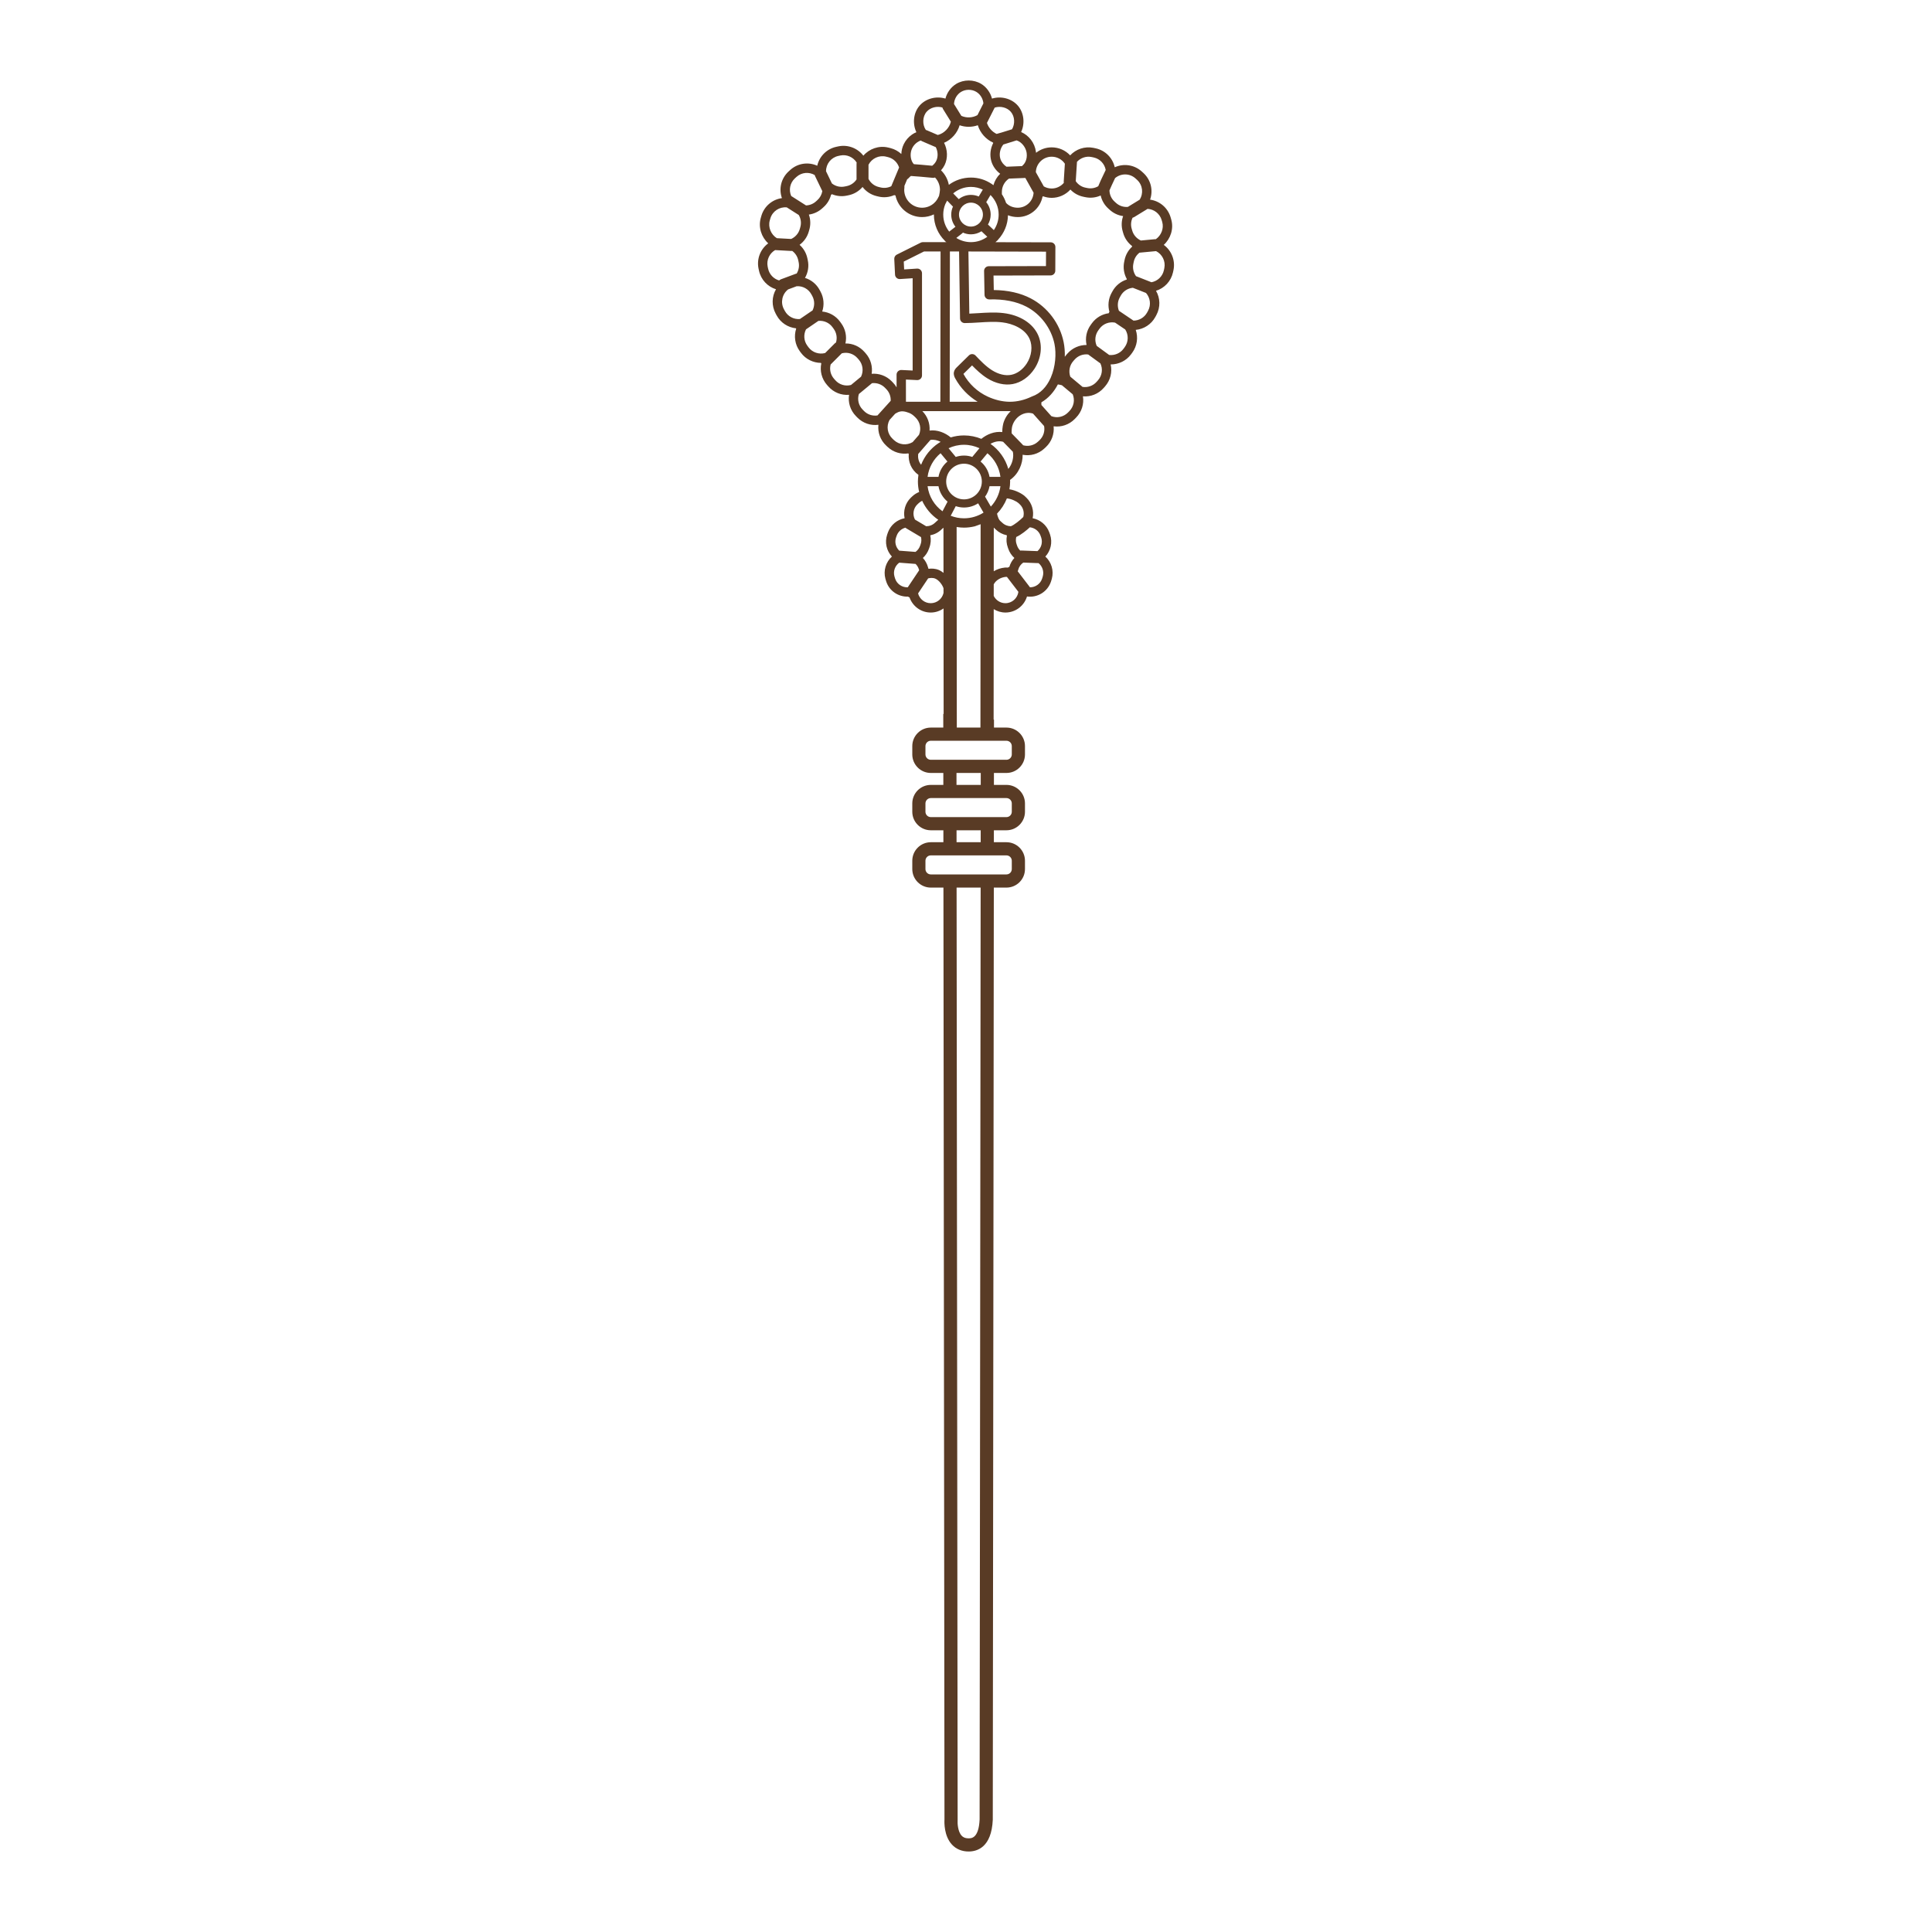 <?xml version="1.0" encoding="utf-8"?>
<!-- Generator: Adobe Illustrator 23.0.3, SVG Export Plug-In . SVG Version: 6.00 Build 0)  -->
<svg version="1.1" fill="#593b25" id="Capa_1" xmlns="http://www.w3.org/2000/svg" xmlns:xlink="http://www.w3.org/1999/xlink" x="0px" y="0px"
	 viewBox="0 0 1200 1200" enable-background="new 0 0 1200 1200" xml:space="preserve">
<path d="M722.838,152.103c4.237-3.853,6.256-9.973,4.669-15.648c-0.13-0.501-0.272-0.982-0.452-1.58
	c-1.809-5.972-6.893-10.074-12.722-10.869c1.995-5.629,0.602-12.106-4.037-16.464c-0.406-0.38-0.824-0.76-1.231-1.119
	c-4.698-4.166-11.201-4.974-16.597-2.555c-0.031-0.023-0.067-0.039-0.099-0.061c-1.308-5.683-5.774-10.358-11.804-11.669
	l-0.253-0.056c-0.425-0.094-0.845-0.185-1.281-0.27c-5.35-1.035-10.759,0.845-14.334,4.695c-2.921-3.139-7.038-4.979-11.471-4.979
	c-3.667,0-7.046,1.266-9.72,3.383c-0.021-0.218-0.045-0.437-0.073-0.656c-0.738-5.576-4.483-10.283-9.18-12.213
	c-0.004-0.008-0.007-0.016-0.01-0.024c2.434-5.228,1.826-11.866-1.977-16.329c-3.876-4.542-10.508-6.175-16.116-4.446
	c-0.988-3.745-3.411-7.136-6.722-9.14c-4.633-2.804-10.859-2.803-15.492,0.001c-3.312,2.004-5.731,5.394-6.719,9.138
	c-5.603-1.722-12.212-0.11-16.088,4.412c-3.843,4.483-4.45,11.191-1.959,16.443c-0.938,0.391-1.842,0.886-2.701,1.478
	c-2.18,1.506-3.945,3.552-5.107,5.919c-0.941,1.917-1.445,4.038-1.53,6.164c-1.838-1.705-4.116-2.988-6.716-3.662
	c-0.489-0.126-0.993-0.25-1.468-0.361c-5.784-1.37-11.713,0.763-15.398,5.067c-3.482-4.54-9.358-6.973-15.287-5.836
	c-0.427,0.083-0.847,0.176-1.271,0.269l-0.255,0.056c-6.065,1.317-10.553,6.033-11.836,11.757
	c-5.409-2.457-11.945-1.658-16.656,2.518c-0.422,0.369-0.841,0.753-1.251,1.137c-4.613,4.335-6.009,10.775-4.049,16.387
	c-0.014,0.028-0.03,0.056-0.042,0.084c-5.803,0.818-10.859,4.909-12.665,10.866c-0.153,0.512-0.303,1.023-0.432,1.515
	c-1.598,5.716,0.418,11.846,4.654,15.702c-4.714,3.458-7.245,9.448-6.05,15.534c0.1,0.501,0.214,1.015,0.323,1.506
	c1.235,5.599,5.377,9.877,10.559,11.482c-2.64,4.533-2.844,10.231-0.189,15.148l0.625,1.142c2.502,4.567,7.042,7.432,11.962,7.959
	c0.043,0.077,0.077,0.158,0.126,0.233c-1.488,4.627-0.781,9.854,2.233,13.965l0.776,1.054c2.955,3.973,7.605,6.182,12.359,6.226
	c0.058,0.122,0.156,0.226,0.228,0.343c-0.95,4.62,0.238,9.542,3.534,13.32l0.83,0.937c3.331,3.788,8.142,5.628,12.89,5.227
	c-0.735,4.706,0.738,9.608,4.252,13.194l0.901,0.927c3.511,3.559,8.366,5.12,13.069,4.496c-0.495,4.71,1.194,9.516,4.837,12.928
	l0.932,0.871c3.553,3.295,8.287,4.649,12.838,3.972c0.075,0.124,0.146,0.25,0.237,0.366c-0.343,4.751,1.409,9.651,6.023,12.984
	c-0.195,1.35-0.332,2.718-0.332,4.122c0,2.237,0.284,4.405,0.772,6.496c-1.517,0.616-2.93,1.47-4.152,2.601
	c-0.351,0.324-0.697,0.653-1.05,0.994c-3.424,3.335-4.779,8.197-3.828,12.703c-4.589,0.879-8.578,4.082-10.29,8.634
	c-0.189,0.501-0.372,1.015-0.548,1.541c-1.62,4.877-0.38,10.066,2.946,13.641c-3.732,3.386-5.422,8.699-4.029,13.792
	c0.161,0.583,0.335,1.156,0.52,1.719c1.958,5.932,7.599,9.596,13.565,9.359c0.087,0.07,0.163,0.15,0.258,0.213
	c0.203,0.136,0.426,0.213,0.644,0.304c1.913,5.441,7.072,9.369,13.158,9.369c2.964,0,5.693-0.958,7.955-2.539l0.06,65.541
	c-0.074-0.014-0.151-0.025-0.226-0.039l0.007,8.495h-7.74c-6.348,0-11.51,5.163-11.51,11.508v5.169
	c0,6.346,5.162,11.509,11.51,11.509h7.769l0.007,7.415h-7.776c-6.348,0-11.51,5.163-11.51,11.508v5.169
	c0,6.346,5.162,11.509,11.51,11.509h7.802l0.007,7.415h-7.808c-6.348,0-11.51,5.162-11.51,11.508v5.169
	c0,6.346,5.162,11.508,11.51,11.508h7.834l0.649,578.829c-0.104,1.624-0.381,10.149,4.649,15.583
	c2.591,2.804,6.172,4.284,10.354,4.284c5.272,0,14.233-2.54,15-19.726l0.646-578.971h7.84c6.345,0,11.507-5.162,11.507-11.508
	v-5.169c0-6.346-5.162-11.508-11.507-11.508h-7.814l0.007-7.415h7.807c6.345,0,11.507-5.163,11.507-11.509v-5.169
	c0-6.346-5.162-11.508-11.507-11.508h-7.781l0.008-7.415h7.773c6.345,0,11.507-5.163,11.507-11.509v-5.169
	c0-6.346-5.162-11.508-11.507-11.508h-7.744l0.004-4.936c-0.076-0.002-0.152-0.009-0.228-0.011l0.062-68.613
	c2.125,1.311,4.603,2.102,7.28,2.102c6.313,0,11.662-4.208,13.39-9.965c6.439,0.904,12.798-2.904,14.906-9.285
	c0.185-0.566,0.359-1.14,0.517-1.719c1.393-5.088-0.298-10.401-4.03-13.787c3.326-3.576,4.563-8.765,2.944-13.643
	c-0.174-0.524-0.358-1.038-0.544-1.539c-1.714-4.552-5.702-7.756-10.292-8.634c0.948-4.506-0.405-9.368-3.832-12.706
	c-0.344-0.335-0.694-0.665-1.043-0.988c-1.57-1.454-5.491-3.67-9.543-4.285c0.268-1.569,0.438-3.171,0.438-4.815
	c0-0.339-0.039-0.668-0.051-1.003c5.287-3.685,7.938-10.025,7.819-15.617c4.742,0.912,9.759-0.43,13.48-3.884l0.926-0.865
	c3.641-3.41,5.33-8.216,4.837-12.926c4.707,0.627,9.564-0.941,13.082-4.51l0.88-0.905c3.52-3.591,4.994-8.496,4.259-13.202
	c4.745,0.391,9.557-1.435,12.881-5.217l0.856-0.965c3.365-3.857,4.543-8.923,3.464-13.638c0.045,0.001,0.09,0.001,0.134,0.001
	c4.804,0,9.523-2.224,12.514-6.245l0.773-1.049c3.055-4.166,3.749-9.487,2.173-14.165c4.992-0.473,9.612-3.364,12.146-7.99
	l0.631-1.154c2.649-4.909,2.443-10.603-0.197-15.135c5.181-1.605,9.323-5.881,10.556-11.471c0.112-0.502,0.225-1.016,0.327-1.529
	C730.084,161.548,727.554,155.56,722.838,152.103z M721.53,136.662c0.123,0.408,0.246,0.817,0.373,1.301
	c1.101,3.94-0.688,8.311-3.99,10.603c-0.163-0.006-0.324-0.019-0.491-0.003l-8.791,0.827c-2.622-1.172-4.64-3.453-5.423-6.28
	l-0.262-0.914c-0.715-2.355-0.502-4.826,0.526-6.98c0.364-0.089,0.722-0.221,1.06-0.428l7.968-4.875
	c0.087-0.054,0.159-0.123,0.24-0.182C716.713,129.941,720.292,132.571,721.53,136.662z M690.928,181.017l-0.544,0.988
	c-1.987,3.632-2.374,7.813-1.307,11.637c-0.183,0.287-0.313,0.591-0.41,0.902c-4.072,0.553-7.865,2.702-10.419,6.18l-0.656,0.901
	c-2.77,3.726-3.673,8.339-2.702,12.644c-4.383-0.014-8.784,1.795-11.864,5.319l-0.765,0.874c-0.322,0.365-0.611,0.75-0.893,1.139
	c0.096-3.112-0.137-6.196-0.727-9.112c-2.338-11.562-9.982-21.714-20.448-27.157c-6.426-3.343-14.129-5.082-22.934-5.183
	l-0.17-8.998l35.475-0.084c1.595-0.004,2.888-1.294,2.896-2.89l0.06-14.756c0.004-0.772-0.3-1.514-0.847-2.061
	c-0.544-0.547-1.284-0.854-2.056-0.854c-9.007-0.001-18.016-0.027-27.022-0.054c-2.435-0.007-4.871-0.008-7.306-0.015
	c0.301-0.266,0.607-0.527,0.893-0.808c0.182-0.12,0.357-0.258,0.515-0.423c0.099-0.104,0.139-0.236,0.22-0.35
	c3.73-3.998,6.049-9.309,6.15-15.16c1.87,0.732,3.917,1.134,6.095,1.134c7.624,0,13.971-5.476,15.371-12.695
	c0.017-0.009,0.035-0.011,0.052-0.021c0.102-0.057,0.186-0.131,0.281-0.195c1.71,0.623,3.522,0.971,5.362,0.971
	c4.474,0,8.684-1.933,11.615-5.153c2.194,2.31,5.065,3.899,8.283,4.522c0.275,0.053,0.541,0.106,0.854,0.179
	c3.324,0.717,6.691,0.335,9.674-1.017c0.697,3.132,2.37,6.012,4.871,8.226c0.181,0.162,0.374,0.334,0.555,0.504
	c2.395,2.252,5.37,3.646,8.512,4.074c-1.084,3.059-1.186,6.416-0.213,9.619l0.244,0.846c0.911,3.286,2.896,6.117,5.531,8.139
	c-0.017,0.138-0.013,0.281-0.015,0.422c-2.36,2.181-4.018,5.06-4.665,8.343l-0.18,0.857c-0.835,3.761-0.208,7.629,1.597,10.888
	c-0.037,0.1-0.056,0.201-0.085,0.302C696.077,174.84,692.861,177.421,690.928,181.017z M641,246.246
	c-0.105,0.036-0.208,0.078-0.308,0.127c-4.329,2.078-8.962,3.174-13.419,3.174c-0.106,0-0.212,0-0.316-0.002
	c-4.361-0.05-9.022-1.161-13.48-3.213c-6.369-2.932-11.722-7.938-15.077-14.099v-0.001l5.365-5.266
	c2.73,2.809,5.786,5.711,9.374,7.955c5.221,3.265,10.867,4.554,15.905,3.616c5.251-0.974,10.167-4.438,13.491-9.506
	c4.246-6.481,5.121-14.471,2.281-20.854c-3.28-7.367-11.339-12.493-21.557-13.71c-5.221-0.623-10.434-0.29-15.483,0.028
	c-1.881,0.12-3.805,0.242-5.713,0.312c-0.097-6.425-0.189-12.869-0.281-19.314c-0.091-6.436-0.183-12.871-0.279-19.288
	c8.029,0.005,16.053,0.028,24.077,0.053c8.039,0.025,16.079,0.048,24.125,0.053l-0.038,8.959l-35.541,0.084
	c-0.777,0.002-1.521,0.316-2.067,0.872c-0.544,0.556-0.841,1.307-0.828,2.085l0.28,14.82c0.015,0.774,0.338,1.511,0.9,2.045
	c0.561,0.535,1.29,0.809,2.086,0.801c9.022-0.258,16.777,1.257,23.02,4.503c8.792,4.574,15.475,13.447,17.438,23.159
	c1.22,6.032,0.64,14.053-2.24,20.75c-0.137,0.216-0.238,0.453-0.315,0.699C650.054,240.168,646.343,244.398,641,246.246z
	 M598.761,321.924c-2.917,0-5.699-0.57-8.265-1.572l3.141-5.973c1.612,0.542,3.331,0.848,5.124,0.848
	c3.237,0,6.248-0.967,8.777-2.613l3.358,5.785C607.375,320.619,603.222,321.924,598.761,321.924z M609.08,325.603l-0.114,126.312
	h-14.675l-0.114-124.631l0.413,0.106c1.366,0.201,2.751,0.339,4.17,0.339c2.307,0,4.54-0.304,6.689-0.821L609.08,325.603z
	 M598.761,288.015c6.109,0,11.077,4.97,11.077,11.077c0,6.107-4.969,11.077-11.077,11.077c-6.106,0-11.074-4.969-11.074-11.077
	C587.687,292.984,592.655,288.015,598.761,288.015z M582.903,296.189h-6.769c0.751-5.877,3.725-11.068,8.073-14.675l4.268,5.158
	C585.615,289.046,583.597,292.389,582.903,296.189z M589.164,278.403c2.923-1.361,6.167-2.144,9.597-2.144
	c3.431,0,6.675,0.782,9.597,2.143l-4.282,5.177c-0.062,0.075-0.105,0.158-0.159,0.237c-1.621-0.549-3.352-0.86-5.157-0.86
	c-1.804,0-3.534,0.311-5.156,0.86c-0.053-0.079-0.097-0.162-0.159-0.237L589.164,278.403z M609.051,286.674l4.267-5.158
	c4.348,3.607,7.322,8.797,8.073,14.674h-6.77C613.928,292.389,611.91,289.047,609.051,286.674z M609.536,272.575
	c-3.33-1.358-6.963-2.121-10.775-2.121c-2.866,0-5.63,0.435-8.243,1.222c-3.505-2.906-8.322-4.867-13.148-4.248
	c0.318-4.411-1.273-8.855-4.501-12.08h54.02c0.127,0.001,0.255,0.002,0.381,0.002c0.162,0,0.326-0.012,0.487-0.014
	c-2.152,2.097-3.779,4.746-4.612,7.741c-0.013,0.047-0.633,2.503-0.633,5.284C617.767,267.796,613.012,269.718,609.536,272.575z
	 M559.915,229.809c-0.784-0.026-1.568,0.252-2.142,0.8c-0.575,0.549-0.9,1.308-0.898,2.103l0.01,7.869
	c-0.63-1.066-1.379-2.074-2.276-2.98l-0.823-0.848c-3.288-3.356-7.866-4.961-12.376-4.594c0.68-4.454-0.581-9.131-3.667-12.643
	l-0.766-0.872c-3.083-3.529-7.386-5.391-11.868-5.324c0.973-4.303,0.074-8.91-2.683-12.618l-0.68-0.937
	c-2.685-3.653-6.738-5.861-11.052-6.264c1.366-4.034,1.049-8.558-1.082-12.448l-0.527-0.962c-1.976-3.677-5.27-6.311-9.09-7.48
	c1.9-3.298,2.568-7.245,1.723-11.052l-0.191-0.901c-0.669-3.403-2.401-6.385-4.894-8.592c2.749-2.028,4.804-4.936,5.736-8.297
	l0.24-0.837c0.981-3.228,0.881-6.594-0.204-9.658c3.142-0.428,6.12-1.822,8.512-4.072c0.183-0.172,0.376-0.344,0.562-0.506
	c2.357-2.09,3.947-4.781,4.709-7.708c0.202-0.11,0.392-0.232,0.565-0.371c2.888,1.21,6.107,1.554,9.306,0.863
	c0.277-0.064,0.541-0.117,0.824-0.171c3.511-0.68,6.617-2.543,8.864-5.185c2.135,2.798,5.206,4.835,8.764,5.68l0.859,0.209
	c3.422,0.885,6.932,0.533,10.044-0.822c0.258,0.1,0.519,0.166,0.781,0.207c1.609,7.659,8.403,13.431,16.531,13.431
	c2.566,0,5.07-0.58,7.339-1.673v0.143c0,6.319,2.585,12.048,6.756,16.195c0.028,0.04,0.047,0.083,0.077,0.122
	c0.241,0.31,0.539,0.542,0.86,0.725c0.021,0.019,0.041,0.038,0.062,0.056h-14.606c-0.45,0-0.894,0.105-1.296,0.306l-14.863,7.424
	c-1.03,0.514-1.659,1.588-1.603,2.738l0.477,9.71c0.038,0.777,0.385,1.506,0.968,2.025c0.579,0.517,1.341,0.786,2.119,0.729
	l7.855-0.511v57.32L559.915,229.809z M586.377,88.694c4.624-1.971,8.263-6.064,9.669-10.891c3.63,1.272,7.667,1.268,11.298-0.011
	c1.403,4.685,4.967,8.731,9.421,10.758c0.047,0.082,0.098,0.163,0.151,0.242c-1.799,3.494-2.28,7.613-1.173,11.383
	c0.907,3.089,2.901,5.831,5.488,7.741c-1.994,1.95-3.448,4.408-4.189,7.105c-0.203-0.155-0.418-0.293-0.626-0.441
	c-0.146-0.134-0.307-0.256-0.485-0.362c-0.027-0.016-0.056-0.023-0.082-0.038c-3.658-2.451-8.048-3.892-12.772-3.892
	c-5.054,0-9.835,1.621-13.736,4.529c-0.649-3.43-2.353-6.596-4.85-9.028c0.898-0.986,1.648-2.083,2.226-3.262
	C588.813,98.241,588.585,92.969,586.377,88.694z M612.548,125.547c0.059-0.079,0.13-0.143,0.181-0.23l2.487-4.198
	c3.127,3.117,5.066,7.426,5.066,12.18c0,3.566-1.108,6.878-2.994,9.621l-3.645-3.46c1.06-1.813,1.679-3.914,1.679-6.162
	C615.322,130.36,614.28,127.66,612.548,125.547z M593.302,235.01c3.255,5.978,8.128,11.009,13.936,14.534h-17.363L590,156.203h5.695
	c0.097,6.447,0.19,12.906,0.282,19.372c0.105,7.421,0.211,14.842,0.323,22.236c0.025,1.585,1.317,2.858,2.902,2.858h0.005
	c3.006-0.005,6.02-0.196,8.935-0.382c5.002-0.319,9.729-0.618,14.426-0.059c6.308,0.752,14.07,3.854,16.943,10.308
	c2.015,4.527,1.295,10.537-1.832,15.311c-2.46,3.75-5.994,6.295-9.695,6.982c-3.598,0.665-7.779-0.335-11.769-2.831
	c-3.885-2.429-7.283-6.006-10.283-9.161c-0.534-0.564-1.275-0.889-2.052-0.903c-0.821-0.02-1.528,0.285-2.084,0.831l-7.458,7.322
	c-0.544,0.531-1.556,1.521-1.852,3.052C592.148,232.895,592.959,234.379,593.302,235.01z M593.448,140.846l-3.879,3.016
	c-2.31-2.911-3.701-6.575-3.701-10.562c0-2.216,0.413-4.372,1.232-6.409l0.189-0.383v0l0.992-1.921l3.342,3.46
	c0.089,0.092,0.189,0.164,0.288,0.242c-0.691,1.532-1.084,3.225-1.084,5.012C590.827,136.147,591.811,138.764,593.448,140.846z
	 M607.914,122.052c-1.485-0.642-3.12-1.001-4.839-1.001c-2.863,0-5.494,0.994-7.582,2.646l-3.45-3.573
	c3.049-2.562,6.908-4.032,11.032-4.032c2.64,0,5.133,0.615,7.372,1.683L607.914,122.052z M610.507,133.299
	c0,4.098-3.333,7.433-7.431,7.433c-4.099,0-7.434-3.335-7.434-7.433c0-4.099,3.335-7.433,7.434-7.433
	C607.173,125.866,610.507,129.201,610.507,133.299z M593.977,147.787l3.624-2.818c0.188-0.146,0.346-0.315,0.488-0.494
	c1.524,0.683,3.209,1.072,4.986,1.072c2.404,0,4.643-0.707,6.537-1.909l3.618,3.433c-2.85,2.082-6.355,3.327-10.155,3.327
	C599.733,150.399,596.621,149.432,593.977,147.787z M561.74,115.469l1.726-4.136c0.321-0.169,0.616-0.389,0.854-0.663
	c0.435-0.503,0.928-0.948,1.446-1.366c2.816,0.167,8.4,0.647,13.512,1.143c0.121,0.011,0.242,0.017,0.363,0.017
	c0.39,0,0.757-0.096,1.114-0.21c1.955,2.036,3.071,4.748,3.071,7.67c0,0.795-0.312,2.542-0.57,3.736l-1.061,2.054
	c-0.567,0.924-1.261,1.761-2.071,2.485c-2.036,1.823-4.663,2.828-7.401,2.828c-6.119,0-11.1-4.98-11.1-11.102
	c0-0.576,0.043-1.154,0.133-1.716C561.794,115.961,561.765,115.714,561.74,115.469z M569.633,236.083
	c0.786,0.034,1.568-0.251,2.141-0.799c0.575-0.548,0.899-1.307,0.899-2.1v-63.462c0-0.802-0.333-1.569-0.918-2.118
	c-0.584-0.549-1.375-0.844-2.172-0.777l-8.003,0.521l-0.24-4.873l12.556-6.271h10.3l-0.125,93.341H562.7l-0.018-13.792
	L569.633,236.083z M622.286,119.149c0-3.313,1.688-6.398,4.397-8.214l10.174-0.408c1.324,2.345,3.256,5.803,5.126,9.164
	c-0.289,5.189-4.562,9.334-9.821,9.334c-2.953,0-5.497-1.076-7.263-2.986c-0.64-1.919-1.514-3.733-2.609-5.391
	c-0.015-0.278-0.012-0.597-0.005-0.946L622.286,119.149z M705.224,110.775c0.376,0.329,0.748,0.669,1.105,1.003
	c3.461,3.251,4.003,8.379,1.53,12.254l-7.211,4.412c-0.029,0.018-0.051,0.042-0.08,0.061c-2.743,0.252-5.467-0.659-7.51-2.584
	c-0.225-0.212-0.464-0.423-0.686-0.621c-2.059-1.823-3.204-4.369-3.26-7.041c0.468-1.181,1.96-4.412,3.499-7.644
	C696.254,107.572,701.584,107.548,705.224,110.775z M677.922,97.509c0.385,0.075,0.763,0.158,1.146,0.242l0.261,0.058
	c3.933,0.854,6.774,4.003,7.45,7.761c-2.655,5.5-4,8.4-4.634,10.088c-2.069,1.208-4.514,1.627-6.9,1.113
	c-0.348-0.079-0.685-0.147-1.024-0.212c-2.488-0.482-4.603-1.934-6.055-4.022l0.755-11.872c0.003-0.044-0.006-0.086-0.005-0.131
	C671.154,98.081,674.554,96.859,677.922,97.509z M653.227,97.333c3.321,0,6.351,1.646,8.176,4.353l-0.704,11.063
	c-0.018,0.288,0.004,0.567,0.049,0.84c-1.853,2.173-4.593,3.496-7.521,3.496c-1.756,0-3.427-0.453-4.911-1.31
	c-2.34-4.209-3.901-7.003-4.939-8.835C643.523,101.621,647.873,97.333,653.227,97.333z M637.678,95.018
	c0.274,2.051-0.042,4.062-0.885,5.663c-0.498,0.943-1.205,1.797-1.991,2.484l-9.539,0.382c-0.035,0.001-0.067,0.012-0.102,0.014
	c-1.811-1.17-3.252-2.987-3.849-5.021c-0.862-2.938-0.095-6.346,1.888-8.786c1.721-0.495,4.287-1.303,8.202-2.555
	C634.682,88.176,637.242,91.718,637.678,95.018z M627.849,69.455c2.493,2.925,2.678,7.542,0.729,10.836
	c-3.801,1.209-7.917,2.473-8.971,2.725c-0.21,0.021-0.407,0.095-0.608,0.151c-2.796-1.32-5.046-3.881-5.989-6.822l4.807-9.509
	C621.284,65.728,625.48,66.678,627.849,69.455z M596.94,57.069c2.835-1.717,6.647-1.718,9.483-0.001
	c2.478,1.499,4.139,4.266,4.383,7.148l-3.679,7.278c-3.007,1.725-6.863,1.888-10.022,0.465l-4.552-7.348
	C592.672,61.589,594.352,58.636,596.94,57.069z M575.535,69.43c2.321-2.706,6.391-3.668,9.805-2.667
	c0.092,0.341,0.216,0.678,0.412,0.994l4.844,7.818c-0.923,3.909-4.23,7.312-8.122,8.262l-6.849-2.942
	c-0.186-0.08-0.378-0.131-0.568-0.179C572.813,77.405,572.92,72.482,575.535,69.43z M566.574,92.049
	c0.724-1.477,1.829-2.756,3.193-3.699c0.664-0.457,1.37-0.815,2.144-1.087c0.238,0.181,0.492,0.345,0.779,0.468l8.232,3.536
	c0.097,0.041,0.197,0.06,0.295,0.092c1.383,2.672,1.564,6.001,0.284,8.616c-0.558,1.141-1.421,2.15-2.493,2.974
	c-5.471-0.524-9.03-0.821-11.354-0.976c-0.194-0.23-0.43-0.422-0.6-0.671C565.336,98.782,565.138,94.975,566.574,92.049z
	 M550.324,97.284c0.448,0.103,0.905,0.218,1.345,0.331c3.339,0.865,5.796,3.355,6.779,6.423l-4.848,11.619
	c-2.069,1.038-4.48,1.33-6.853,0.718l-0.916-0.223c-2.804-0.665-5.107-2.535-6.383-5.038v-8.79
	C541.446,98.428,545.929,96.243,550.324,97.284z M520.675,96.86l0.267-0.06c0.378-0.082,0.748-0.164,1.125-0.237
	c3.993-0.768,7.93,1.087,10.018,4.367c-0.048,0.239-0.074,0.485-0.074,0.738v9.637c0,0.044,0.011,0.084,0.013,0.127
	c-1.419,2.147-3.655,3.676-6.237,4.177c-0.348,0.066-0.684,0.134-0.994,0.205c-2.873,0.628-5.802-0.077-8.075-1.871l-3.654-7.576
	C513.044,101.867,516.14,97.845,520.675,96.86z M493.668,110.831c0.36-0.337,0.73-0.676,1.115-1.013
	c3.193-2.832,7.703-3.145,11.228-1.116c0.06,0.23,0.14,0.458,0.247,0.68l4.497,9.326c-0.363,2.147-1.432,4.14-3.125,5.641
	c-0.227,0.199-0.464,0.411-0.692,0.625c-1.743,1.639-3.982,2.539-6.303,2.616l-9.203-5.855
	C489.843,118.08,490.598,113.717,493.668,110.831z M478.109,136.97c0.123-0.472,0.259-0.92,0.389-1.359
	c1.358-4.484,5.661-7.246,10.189-6.807l7.44,4.733c1.361,2.316,1.724,5.089,0.916,7.748l-0.26,0.905
	c-0.774,2.788-2.775,5.056-5.377,6.233c-5.323-0.298-7.764-0.428-8.893-0.485C478.924,145.744,476.948,141.124,478.109,136.97z
	 M477.099,166.933c-0.104-0.458-0.205-0.929-0.296-1.376c-0.814-4.146,1.163-8.19,4.637-10.225c0.883,0.031,9.853,0.534,9.853,0.534
	c0.07,0.004,0.14,0.006,0.211,0.006c0.176,0,0.345-0.026,0.514-0.05c1.957,1.416,3.33,3.511,3.815,5.97l0.205,0.969
	c0.551,2.483,0.069,5.033-1.211,7.139c-0.183,0.038-0.366,0.076-0.547,0.143l-9.15,3.414c-0.457,0.171-0.856,0.426-1.197,0.735
	C480.59,173.244,477.892,170.525,477.099,166.933z M487.52,193.179l-0.616-1.127c-2.25-4.163-1.115-9.439,2.633-12.301l5.28-1.97
	c3.769-0.248,7.346,1.698,9.166,5.081l0.539,0.982c1.557,2.845,1.543,6.222,0.133,9.03c-0.146,0.074-0.294,0.141-0.433,0.236
	l-7.393,5.046C493.091,198.469,489.391,196.594,487.52,193.179z M502.193,215.724l-0.766-1.039
	c-2.197-2.995-2.411-6.927-0.797-10.119l7.695-5.253c3.351-0.324,6.686,1.09,8.732,3.876l0.69,0.95
	c1.888,2.54,2.383,5.736,1.494,8.626c-0.218,0.141-0.456,0.238-0.646,0.429l-6.069,6.07
	C508.742,220.29,504.578,218.931,502.193,215.724z M518.828,236.161l-0.826-0.93c-2.183-2.502-2.876-5.816-2.07-8.856l6.921-6.922
	c3.517-0.934,7.281,0.181,9.755,3.014l0.773,0.88c2.581,2.934,3.097,7.156,1.438,10.617l-6.237,5.152
	C525.085,240.047,521.312,238.988,518.828,236.161z M536.667,255.291l-0.896-0.92c-2.553-2.604-3.351-6.306-2.303-9.643l8.028-6.631
	c0.038-0.031,0.065-0.07,0.101-0.102c2.913-0.326,5.911,0.645,8.035,2.812l0.832,0.857c1.947,1.97,2.89,4.637,2.763,7.286
	l-8.211,9.086C542.016,258.495,538.898,257.554,536.667,255.291z M555.314,273.4l-0.922-0.862
	c-3.233-3.027-3.994-7.803-1.902-11.677l3.511-3.885c0.374-0.197,0.749-0.424,1.128-0.636c2.47-1.381,4.864-0.886,7.371,0.057
	c1.166,0.445,2.226,1.109,3.139,1.959l0.871,0.823c3.006,2.785,3.885,7.177,2.296,10.904l-3.939,4.517
	C563.174,276.8,558.485,276.342,555.314,273.4z M570.297,281.985l7.625-8.743c0,0,0,0,0.001-0.001
	c2.151-0.33,4.368,0.186,6.333,1.201c-0.271,0.161-0.543,0.323-0.809,0.492c-0.169,0.081-0.331,0.18-0.487,0.296
	c-4.871,3.236-8.679,7.925-10.844,13.44C570.4,286.589,570.057,284.137,570.297,281.985z M569.735,313.35
	c0.314-0.302,0.629-0.603,0.95-0.899c0.625-0.58,1.335-1.039,2.097-1.385c2.211,4.776,5.674,8.858,9.999,11.778
	c-0.279,0.297-0.641,0.634-1.137,1.01c-0.282,0.211-0.535,0.455-0.881,0.809c-1.501,1.46-3.464,2.197-5.506,2.194l-6.943-4.13
	C566.674,319.664,567.225,315.793,569.735,313.35z M576.693,353.297c-0.062-0.229-0.132-0.458-0.208-0.685
	c-0.039-0.124-0.077-0.25-0.109-0.364c-0.585-2.136-1.685-4.087-3.167-5.69c1.742-1.572,3.072-3.583,3.828-5.86
	c0.061-0.18,0.121-0.358,0.183-0.523c0.945-2.507,1.133-5.165,0.586-7.696c2.606-0.489,5.036-1.74,7.018-3.668l0.315-0.324
	c0.31-0.235,0.593-0.468,0.859-0.699l0.025,28.049c-0.866-0.698-1.766-1.318-2.706-1.729
	C580.975,353.082,578.581,353.046,576.693,353.297z M556.535,333.892c0.151-0.453,0.308-0.895,0.472-1.327
	c0.911-2.426,2.95-4.16,5.343-4.813c0.169,0.148,0.349,0.287,0.549,0.406l9.157,5.447c0.34,1.488,0.29,3.048-0.267,4.528
	c-0.091,0.242-0.178,0.489-0.26,0.739c-0.53,1.597-1.557,2.963-2.902,3.926l-10.022-0.765c-0.019-0.002-0.036,0.003-0.056,0.001
	C556.413,339.971,555.555,336.841,556.535,333.892z M555.976,359.392c-0.157-0.473-0.301-0.954-0.433-1.436
	c-0.882-3.221,0.393-6.578,2.997-8.469l10.134,0.773c0.985,0.965,1.731,2.153,2.109,3.536c0.039,0.141,0.081,0.272,0.122,0.407l0,0
	l-7.079,10.578C560.377,364.936,557.109,362.824,555.976,359.392z M578.089,374.653c-3.772,0-6.923-2.582-7.858-6.063l6.26-9.354
	c1.13-0.268,2.933-0.498,4.501,0.189c2.328,1.019,4.398,3.961,5.042,5.96l0.002,2.925
	C585.201,371.935,581.962,374.653,578.089,374.653z M585.401,317.567c-4.984-3.614-8.45-9.179-9.267-15.574h6.769
	c0.7,3.835,2.749,7.203,5.649,9.58L585.401,317.567z M608.456,1130.087c-0.527,11.734-5.104,11.734-6.826,11.734
	c-2.516,0-3.68-0.94-4.337-1.646c-2.425-2.601-2.625-7.812-2.5-9.585c0.008-0.109,0.013-0.216,0.013-0.322l-0.648-578.965h14.939
	L608.456,1130.087z M625.116,531.296c1.834,0,3.328,1.494,3.328,3.329v5.169c0,1.836-1.494,3.329-3.328,3.329h-46.971
	c-1.838,0-3.331-1.494-3.331-3.329v-5.169c0-1.836,1.493-3.329,3.331-3.329H625.116z M594.125,515.702h15.005l-0.007,7.415h-14.991
	L594.125,515.702z M625.116,495.695c1.834,0,3.328,1.494,3.328,3.329v5.169c0,1.836-1.494,3.329-3.328,3.329h-46.971
	c-1.838,0-3.331-1.494-3.331-3.329v-5.169c0-1.836,1.493-3.329,3.331-3.329h35.091c0.002,0,0.002,0,0.005,0H625.116z
	 M594.093,480.101h15.07l-0.008,7.415H594.1L594.093,480.101z M625.116,460.094c1.834,0,3.328,1.494,3.328,3.329v5.169
	c0,1.836-1.494,3.329-3.328,3.329h-11.853c-0.002,0-0.002,0-0.005,0h-35.112c-1.838,0-3.331-1.494-3.331-3.329v-5.169
	c0-1.836,1.493-3.329,3.331-3.329H625.116z M615.428,314.649l-3.346-5.764c-0.075-0.13-0.167-0.244-0.259-0.358
	c1.384-1.909,2.359-4.126,2.798-6.533h6.77C620.769,306.856,618.617,311.235,615.428,314.649z M625.246,332.428
	c0.057,0.1,0.091,0.214,0.157,0.307c-0.478,2.453-0.291,5.013,0.62,7.432c0.064,0.172,0.125,0.35,0.185,0.535
	c0.755,2.274,2.086,4.284,3.83,5.856c-1.442,1.558-2.511,3.45-3.11,5.52c-0.346,0.108-0.677,0.269-0.988,0.483
	c-0.567-0.061-1.143-0.093-1.714-0.04c-2.62,0.24-4.979,1.065-6.995,2.294l0.025-27.108c0.266,0.259,0.519,0.528,0.821,0.757
	l0.359,0.36C620.36,330.695,622.717,331.915,625.246,332.428z M624.491,374.653c-3.188,0-5.927-1.854-7.273-4.525l0.007-7.206
	c1.46-2.714,4.497-4.344,7.531-4.621c0.194-0.019,0.427-0.003,0.674,0.029l7.117,9.285
	C631.989,371.581,628.608,374.653,624.491,374.653z M647.703,357.96c-0.133,0.488-0.28,0.968-0.433,1.434
	c-1.099,3.337-4.228,5.418-7.57,5.394c-0.069-0.114-0.128-0.233-0.211-0.341l-7.351-9.591c0.041-0.133,0.079-0.258,0.135-0.428
	c0.07-0.215,0.138-0.436,0.194-0.646c0.495-1.805,1.603-3.303,3.113-4.354l9.047,0.336c0.046,0.001,0.094,0.002,0.14,0.002
	c0.087,0,0.169-0.019,0.255-0.025C647.407,351.669,648.548,354.872,647.703,357.96z M646.241,332.564
	c0.162,0.433,0.32,0.875,0.469,1.325c1.025,3.086,0.048,6.372-2.307,8.423l-9.995-0.371c-0.239-0.003-0.473,0.02-0.701,0.058
	c-0.887-0.869-1.588-1.921-1.988-3.123c-0.083-0.254-0.17-0.502-0.261-0.748c-0.564-1.5-0.61-3.086-0.25-4.596
	c3.286-1.484,6.646-4.363,8.429-6.015C642.56,327.82,645.172,329.722,646.241,332.564z M632.565,312.453
	c0.315,0.292,0.631,0.591,0.937,0.888c2.099,2.042,2.823,5.07,2.067,7.797c-0.016,0.016-0.039,0.02-0.055,0.036
	c-1.977,1.965-5.524,4.882-7.656,5.687c-2.002-0.031-3.925-0.789-5.488-2.313c-0.244-0.247-0.493-0.486-0.761-0.689
	c-1.34-1.015-2.031-3.287-2.326-4.836c2.62-2.696,4.703-5.904,6.106-9.459C628.131,309.74,631.512,311.479,632.565,312.453z
	 M626.288,291.273c-1.816-6.383-5.784-11.857-11.081-15.589c2.388-1.37,5.214-2.033,7.86-1.276l6.027,6.182
	C629.784,283.603,628.947,288.044,626.288,291.273z M645.608,273.484l-0.916,0.856c-2.546,2.362-6.063,3.12-9.258,2.208
	c-0.085-0.108-0.121-0.238-0.219-0.339l-6.848-7.024c-0.093-1.438,0.055-3.41,0.373-4.553c0.969-3.484,3.624-6.402,6.927-7.614
	c1.588-0.583,3.321-0.75,4.98-0.399c0.341,0.072,0.673,0.18,1.002,0.293l6.8,7.63c0.018,0.02,0.039,0.033,0.057,0.052
	C649.117,267.789,648.095,271.156,645.608,273.484z M664.22,255.326l-0.875,0.899c-2.737,2.778-6.787,3.607-10.326,2.265
	l-6.164-6.916c-0.073-0.563-0.073-1.138-0.023-1.692c4.404-2.555,7.819-6.471,10.224-11.107c0.717,0.083,1.604,0.268,2.51,0.511
	l6.715,5.611C667.728,248.421,666.979,252.512,664.22,255.326z M682.011,236.161l-0.85,0.958c-2.252,2.562-5.579,3.688-8.788,3.176
	l-7.591-6.343c-1.145-3.258-0.511-6.99,1.838-9.659l0.773-0.881c2.178-2.494,5.365-3.639,8.501-3.237l7.592,5.543
	C685.086,229.144,684.574,233.224,682.011,236.161z M698.575,215.628l-0.761,1.034c-2.086,2.806-5.527,4.19-8.883,3.82l-7.729-5.643
	c-1.425-3.163-1.086-6.878,1.066-9.774l0.666-0.914c2.245-3.056,6.017-4.469,9.663-3.759l6.31,4.259
	C701.038,207.969,700.969,212.365,698.575,215.628z M713.101,192.986l-0.622,1.138c-1.732,3.162-5.023,5.007-8.47,5.019
	c-0.045-0.034-0.082-0.075-0.129-0.107l-8.891-6.001c-1.042-2.637-0.927-5.659,0.485-8.24l0.554-1.006
	c1.557-2.899,4.42-4.744,7.61-5.039l8.171,3.215C714.443,184.948,715.045,189.387,713.101,192.986z M723.197,166.492
	c-0.093,0.459-0.194,0.93-0.3,1.398c-0.858,3.886-3.96,6.717-7.699,7.415l-9.599-3.777c-1.612-2.221-2.247-5.08-1.626-7.876
	l0.195-0.924c0.463-2.355,1.755-4.375,3.591-5.786l10.292-0.968C721.849,157.894,724.049,162.153,723.197,166.492z"/>
</svg>
